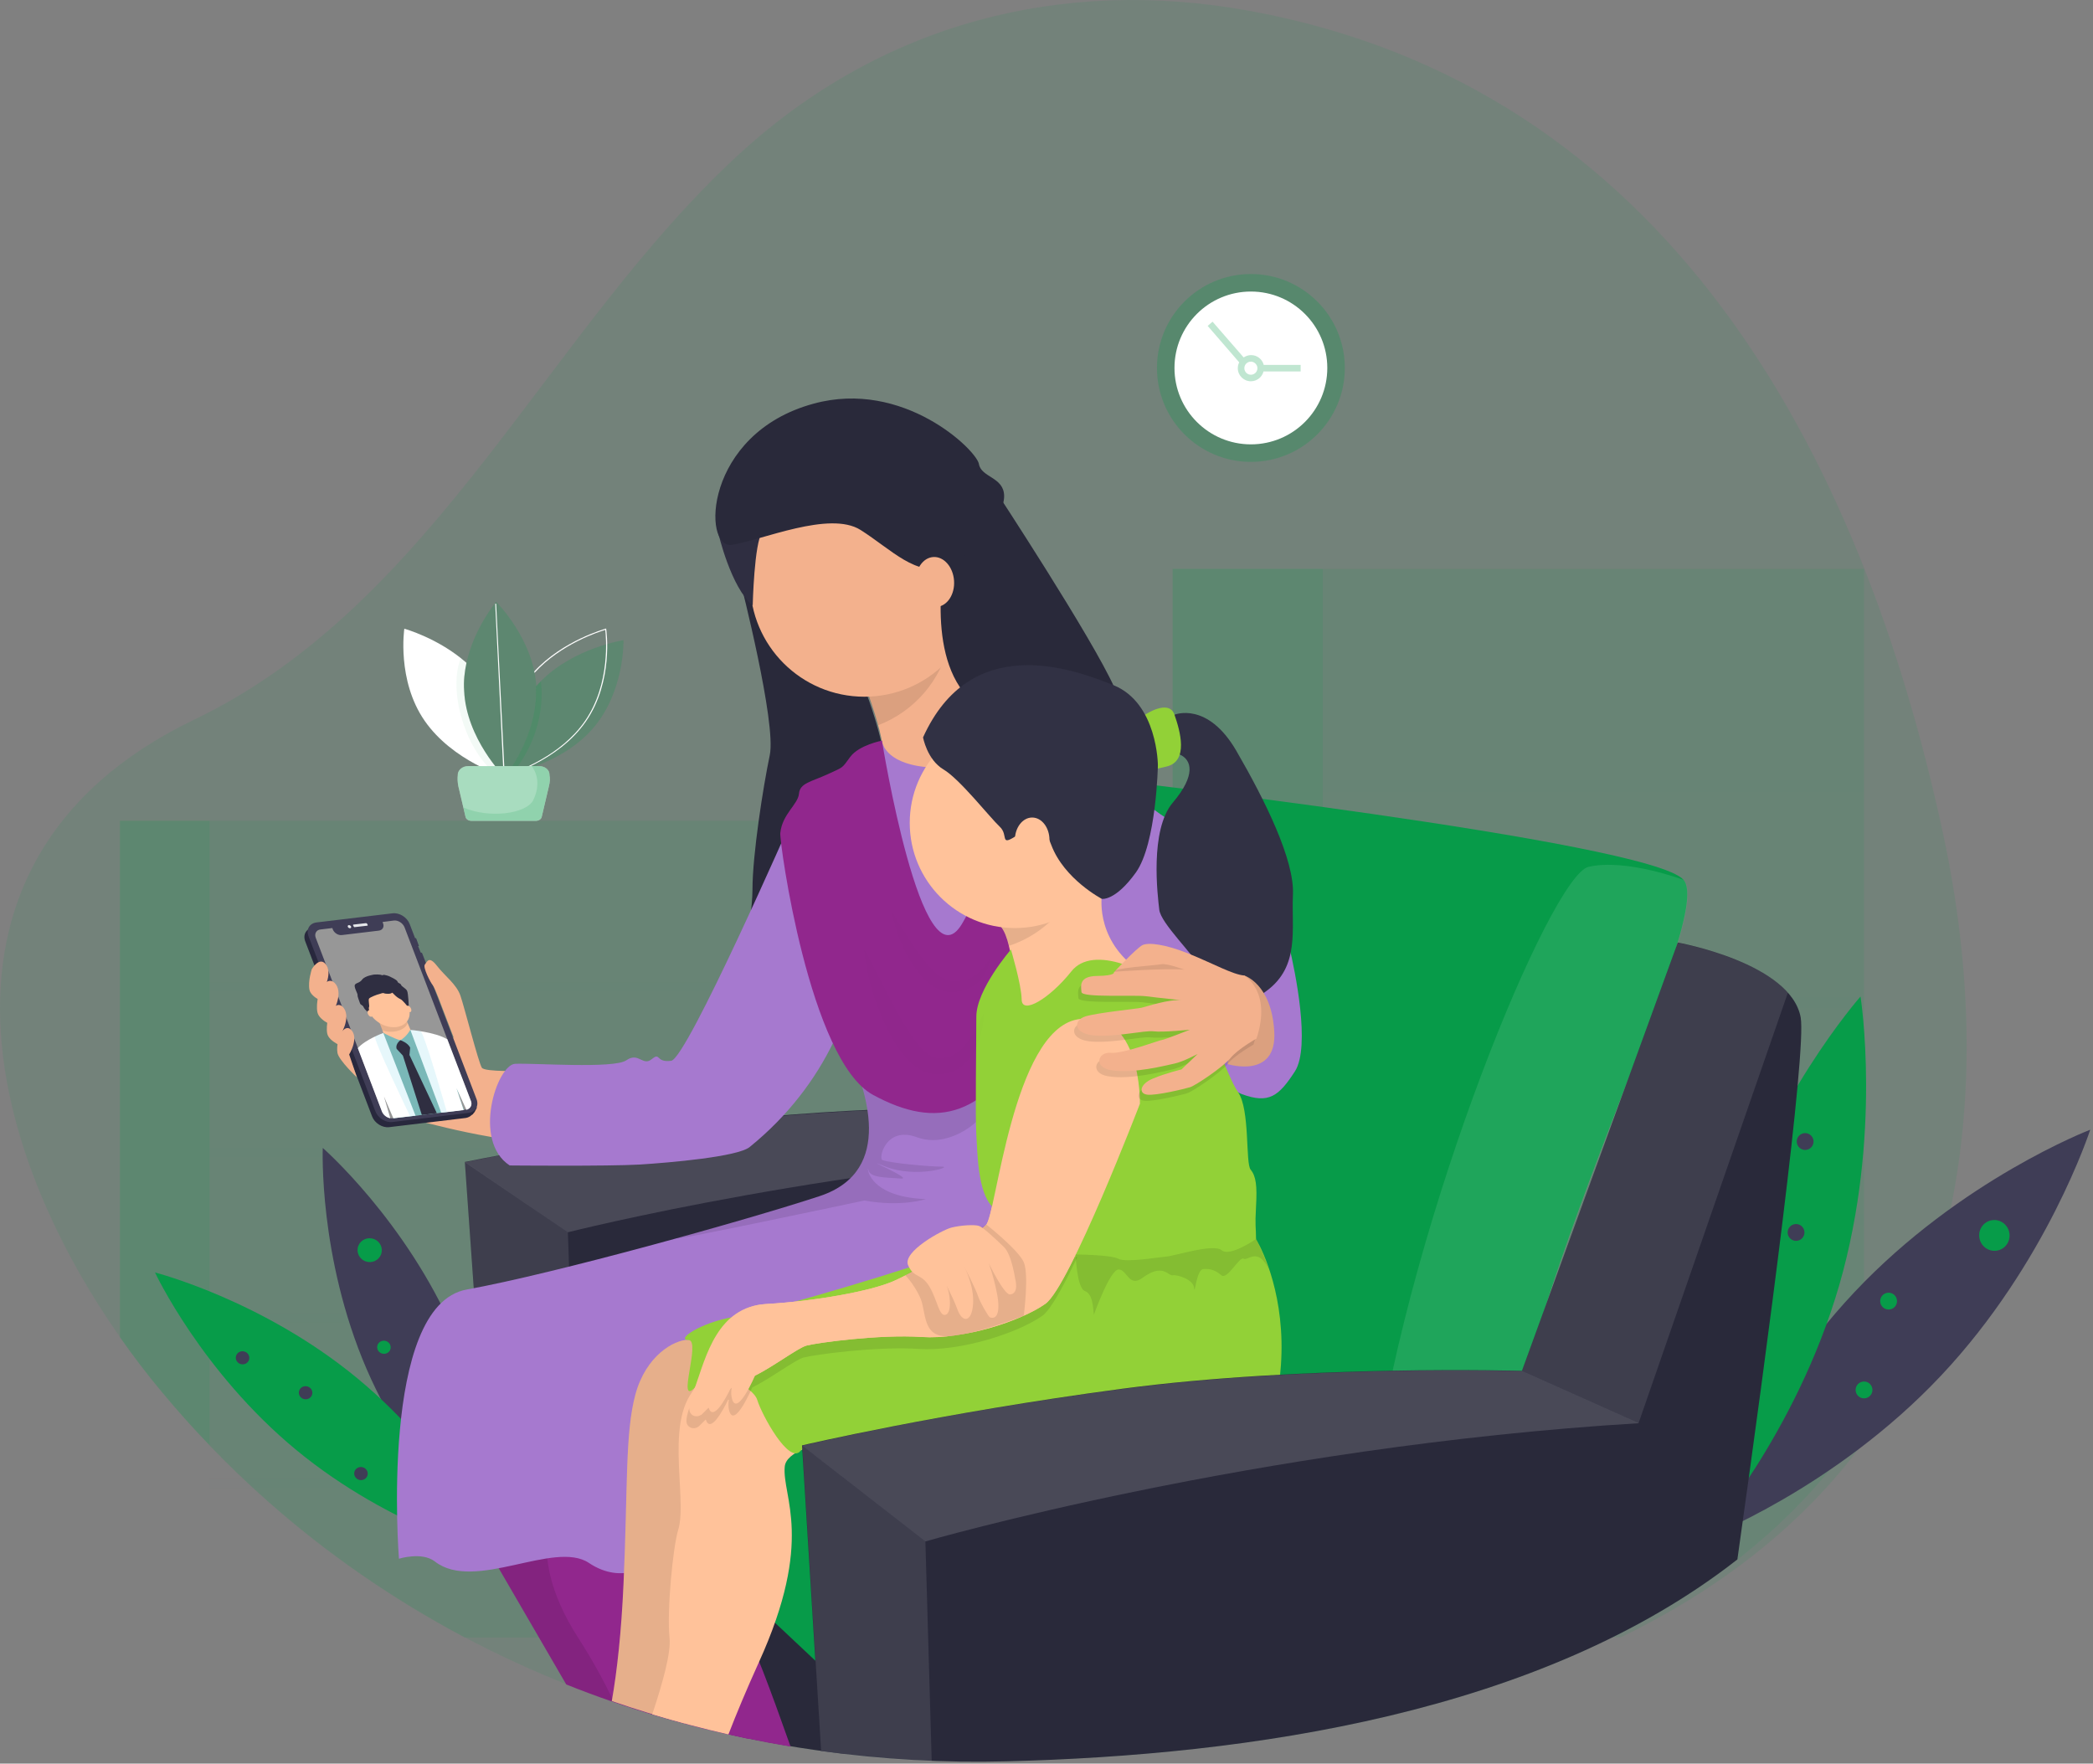 <svg width="305" height="257" viewBox="0 0 305 257" fill="none" xmlns="http://www.w3.org/2000/svg">
<rect x="0" y="0" width="305" height="257" fill="#808080" stroke="none"/>
<path opacity="0.1" d="M107.713 22.462C79.758 48.136 63.584 87.907 28.307 104.865C-15.414 125.874 -1.623 172.66 23.71 202.965C54.118 239.467 99.609 257.855 146.702 256.663C196.143 255.437 259.307 244.064 279.567 192.103C288.25 169.799 288.182 144.84 283.143 121.447C271.123 65.604 242.759 12.655 182.114 1.589C154.601 -3.451 128.348 3.496 107.713 22.462Z" fill="#079B49"/>
<path opacity="0.2" d="M192.772 82.902H170.878V238.582H192.772V82.902Z" fill="#079B49"/>
<g opacity="0.1">
<path opacity="0.1" d="M271.633 113.684H192.772V115.386H271.633V113.684Z" fill="#079B49"/>
</g>
<g opacity="0.1">
<path opacity="0.1" d="M271.633 145.249H192.772V146.951H271.633V145.249Z" fill="#079B49"/>
</g>
<g opacity="0.1">
<path opacity="0.1" d="M271.633 176.848H192.772V178.55H271.633V176.848Z" fill="#079B49"/>
</g>
<g opacity="0.1">
<path opacity="0.1" d="M271.633 208.413H192.772V210.116H271.633V208.413Z" fill="#079B49"/>
</g>
<path opacity="0.1" d="M271.633 82.902H192.772V238.582H236.221C250.215 231.772 262.508 222.51 271.633 210.082V82.902Z" fill="#079B49"/>
<path opacity="0.2" d="M17.479 194.861C19.454 197.687 21.531 200.411 23.71 202.999C25.89 205.621 28.171 208.174 30.52 210.592V119.608H17.479V194.861Z" fill="#079B49"/>
<g opacity="0.1">
<path opacity="0.1" d="M130.017 143.138H30.487V144.466H130.017V143.138Z" fill="#079B49"/>
</g>
<g opacity="0.1">
<path opacity="0.1" d="M130.017 167.28H30.487V168.608H130.017V167.28Z" fill="#079B49"/>
</g>
<g opacity="0.1">
<path opacity="0.1" d="M130.017 191.388H30.487V192.716H130.017V191.388Z" fill="#079B49"/>
</g>
<g opacity="0.1">
<path opacity="0.1" d="M130.017 215.53H30.487V216.857H130.017V215.53Z" fill="#079B49"/>
</g>
<path opacity="0.1" d="M30.487 210.592C41.451 222.033 54.05 231.363 67.704 238.616H130.017V119.608H30.487V210.592Z" fill="#079B49"/>
<path d="M66.205 194.214C73.254 210.558 72.607 226.46 72.607 226.46C72.607 226.46 60.519 215.87 53.436 199.526C46.388 183.182 47.035 167.28 47.035 167.28C47.035 167.28 59.157 177.87 66.205 194.214Z" fill="#3F3D56"/>
<path d="M55.617 182.469C55.776 181.523 55.122 180.625 54.158 180.464C53.194 180.302 52.283 180.938 52.125 181.884C51.966 182.829 52.62 183.727 53.584 183.889C54.548 184.051 55.459 183.415 55.617 182.469Z" fill="#079C49"/>
<path d="M56.921 196.489C57.008 195.97 56.642 195.476 56.104 195.385C55.566 195.295 55.06 195.643 54.973 196.163C54.886 196.682 55.251 197.176 55.789 197.266C56.327 197.356 56.834 197.008 56.921 196.489Z" fill="#079C49"/>
<path d="M52.04 200.82C65.865 212.227 72.641 226.698 72.641 226.698C72.641 226.698 57.012 222.714 43.187 211.307C29.363 199.9 22.587 185.429 22.587 185.429C22.587 185.429 38.216 189.413 52.04 200.82Z" fill="#079C49"/>
<path d="M36.32 198.025C36.407 197.505 36.041 197.011 35.504 196.921C34.966 196.831 34.459 197.179 34.372 197.698C34.285 198.218 34.651 198.712 35.188 198.802C35.726 198.892 36.233 198.544 36.32 198.025Z" fill="#3F3D56"/>
<path d="M45.507 203.116C45.594 202.597 45.229 202.103 44.691 202.013C44.153 201.922 43.646 202.27 43.559 202.79C43.472 203.309 43.838 203.803 44.376 203.893C44.914 203.983 45.42 203.635 45.507 203.116Z" fill="#3F3D56"/>
<path d="M53.576 214.894C53.663 214.374 53.297 213.88 52.759 213.79C52.221 213.7 51.715 214.048 51.628 214.567C51.541 215.087 51.906 215.581 52.444 215.671C52.982 215.761 53.489 215.413 53.576 214.894Z" fill="#3F3D56"/>
<path d="M65.196 203.143C65.283 202.624 64.917 202.13 64.379 202.039C63.841 201.949 63.335 202.297 63.248 202.817C63.161 203.336 63.526 203.83 64.064 203.92C64.602 204.01 65.109 203.662 65.196 203.143Z" fill="#079C49"/>
<path d="M282.836 200.479C267.343 216.926 248.479 224.144 248.479 224.144C248.479 224.144 254.745 204.735 270.238 188.289C285.731 171.842 304.595 164.624 304.595 164.624C304.595 164.624 298.33 184.033 282.836 200.479Z" fill="#3F3D56"/>
<path d="M291.166 182.21C292.353 181.918 293.075 180.704 292.778 179.499C292.481 178.293 291.279 177.553 290.092 177.846C288.905 178.138 288.183 179.352 288.48 180.557C288.777 181.762 289.979 182.502 291.166 182.21Z" fill="#079C49"/>
<path d="M275.508 190.791C276.165 190.629 276.567 189.965 276.405 189.307C276.243 188.65 275.579 188.248 274.922 188.41C274.264 188.572 273.863 189.236 274.024 189.894C274.186 190.551 274.851 190.953 275.508 190.791Z" fill="#079C49"/>
<path d="M268.025 187.267C261.691 209.094 248.241 224.281 248.241 224.281C248.241 224.281 245.006 204.054 251.34 182.228C257.673 160.401 271.123 145.215 271.123 145.215C271.123 145.215 274.324 165.441 268.025 187.267Z" fill="#079C49"/>
<path d="M263.346 167.536C264.004 167.374 264.405 166.709 264.243 166.052C264.081 165.395 263.417 164.993 262.76 165.155C262.102 165.317 261.701 165.981 261.863 166.639C262.025 167.296 262.689 167.698 263.346 167.536Z" fill="#3F3D56"/>
<path d="M262.021 180.785C262.678 180.623 263.08 179.958 262.918 179.301C262.756 178.644 262.092 178.242 261.434 178.404C260.777 178.566 260.375 179.23 260.537 179.888C260.699 180.545 261.363 180.947 262.021 180.785Z" fill="#3F3D56"/>
<path d="M252.387 196.141C253.045 195.979 253.446 195.314 253.285 194.657C253.123 194 252.458 193.598 251.801 193.76C251.144 193.922 250.742 194.586 250.904 195.243C251.066 195.901 251.73 196.302 252.387 196.141Z" fill="#3F3D56"/>
<path d="M271.927 203.734C272.584 203.572 272.985 202.908 272.824 202.251C272.662 201.593 271.997 201.192 271.34 201.353C270.683 201.515 270.281 202.18 270.443 202.837C270.605 203.494 271.269 203.896 271.927 203.734Z" fill="#079C49"/>
<path opacity="0.25" d="M182.284 67.307C189.844 67.307 195.973 61.178 195.973 53.618C195.973 46.059 189.844 39.93 182.284 39.93C174.725 39.93 168.596 46.059 168.596 53.618C168.596 61.178 174.725 67.307 182.284 67.307Z" fill="#079C49"/>
<path d="M182.285 64.753C188.434 64.753 193.419 59.768 193.419 53.618C193.419 47.469 188.434 42.484 182.285 42.484C176.135 42.484 171.15 47.469 171.15 53.618C171.15 59.768 176.135 64.753 182.285 64.753Z" fill="white"/>
<path opacity="0.25" d="M189.571 53.176H184.157C183.953 52.358 183.204 51.746 182.319 51.746C181.91 51.746 181.535 51.882 181.229 52.086L176.7 46.876L175.985 47.489L180.582 52.801C180.446 53.074 180.378 53.346 180.378 53.652C180.378 54.708 181.229 55.559 182.285 55.559C183.17 55.559 183.919 54.946 184.123 54.129H189.537V53.176H189.571ZM182.285 54.606C181.74 54.606 181.331 54.163 181.331 53.652C181.331 53.108 181.774 52.699 182.285 52.699C182.795 52.699 183.238 53.142 183.238 53.652C183.238 54.163 182.829 54.606 182.285 54.606Z" fill="#079C49"/>
<path opacity="0.2" d="M90.858 93.287C90.858 93.287 83.571 94.411 78.804 99.28C78.566 99.485 78.396 99.689 78.191 99.927C78.157 99.962 78.157 99.996 78.123 100.03C78.123 100.098 78.123 100.166 78.123 100.234C78.43 107.282 73.458 113.207 73.458 113.207C73.458 113.207 74.344 112.935 74.582 112.833C76.693 112.118 82.482 110.619 86.296 106.261C91.063 100.881 90.858 93.287 90.858 93.287Z" fill="#079B49"/>
<path d="M88.339 91.687V91.585L88.237 91.619C88.168 91.653 82.039 93.321 77.851 97.85L77.885 98.054C81.767 93.798 87.385 92.027 88.202 91.789C88.305 92.674 89.02 99.621 85.24 105.069C81.767 110.108 75.57 112.356 73.935 112.866L73.493 113.173L73.561 113.139C73.629 113.105 81.324 110.994 85.376 105.137C89.428 99.314 88.373 91.789 88.339 91.687Z" fill="white"/>
<path d="M67.976 96.59C63.89 92.981 58.919 91.619 58.919 91.619C58.919 91.619 57.795 99.144 61.881 105.035C65.967 110.926 73.492 113.173 73.492 113.173C73.492 113.173 67.942 107.657 67.636 100.642C67.534 99.246 67.704 97.884 67.976 96.59Z" fill="white"/>
<path opacity="0.2" d="M78.157 100.234C78.157 100.166 78.157 100.098 78.157 100.029C77.749 93.083 72.301 87.703 72.301 87.703C72.301 87.703 69.1 91.483 67.976 96.59C67.704 97.884 67.534 99.246 67.636 100.642C67.942 107.691 73.493 113.173 73.493 113.173C73.458 113.207 78.464 107.282 78.157 100.234Z" fill="#079B49"/>
<path d="M73.39 113.207H73.56L72.3 87.976H72.164L73.39 113.207Z" fill="white"/>
<path opacity="0.15" d="M78.124 100.029L78.805 99.28C78.805 99.28 80.098 106.09 74.582 112.832L73.527 113.207C73.561 113.207 78.532 107.18 78.124 100.029Z" fill="#079C49"/>
<path opacity="0.05" d="M67.976 96.59C67.976 96.59 65.491 104.796 73.561 113.207L72.165 112.73C72.165 112.73 68.862 110.313 67.227 104.49C65.661 98.94 67.159 95.909 67.159 95.909L67.976 96.59Z" fill="#079C49"/>
<path d="M68.691 119.609H78.089C78.498 119.609 78.873 119.37 78.941 119.03L79.996 114.535C80.132 113.99 80.166 113.445 80.064 112.901V112.764C79.996 112.117 79.349 111.641 78.566 111.641H68.215C67.466 111.641 66.819 112.117 66.716 112.764V112.901C66.648 113.445 66.682 113.99 66.784 114.535L67.84 119.03C67.908 119.37 68.283 119.609 68.691 119.609Z" fill="white"/>
<path opacity="0.35" d="M68.691 119.609H78.089C78.498 119.609 78.873 119.37 78.941 119.03L79.996 114.535C80.132 113.99 80.166 113.445 80.064 112.901V112.764C79.996 112.117 79.349 111.641 78.566 111.641H68.215C67.466 111.641 66.819 112.117 66.716 112.764V112.901C66.648 113.445 66.682 113.99 66.784 114.535L67.84 119.03C67.908 119.37 68.283 119.609 68.691 119.609Z" fill="#079C49"/>
<path opacity="0.15" d="M80.064 112.901V112.764C79.996 112.117 79.349 111.641 78.566 111.641H77.476C77.476 111.641 79.179 113.548 77.715 116.578C76.727 118.621 71.211 119.302 67.533 117.668L67.84 118.996C67.908 119.336 68.282 119.575 68.691 119.575H78.089C78.498 119.575 78.872 119.336 78.94 118.996L79.996 114.501C80.098 113.99 80.132 113.445 80.064 112.901Z" fill="#079C49"/>
<path d="M84.593 233.951L105.432 252.543C111.255 253.871 117.146 254.892 123.104 255.573L128.655 235.143L78.396 194.895L84.593 233.951Z" fill="#29293A"/>
<path d="M174.964 115.829L155.521 161.355C155.521 161.355 128.927 160.674 106.692 163.262C84.457 165.849 67.738 169.323 67.738 169.323L70.598 209.775L84.116 219.99L177.654 206.983C177.654 206.983 190.695 129.483 189.503 123.627C188.311 117.804 174.964 115.829 174.964 115.829Z" fill="#29293A"/>
<path opacity="0.15" d="M82.754 179.572L67.738 169.357C67.738 169.357 84.423 165.883 106.692 163.33C128.961 160.742 155.521 161.423 155.521 161.423L169.754 166.973C122.662 169.425 82.754 179.572 82.754 179.572Z" fill="white"/>
<path d="M187.937 121.005L169.754 166.939L155.52 161.389L174.963 115.863C174.963 115.829 184.157 117.191 187.937 121.005Z" fill="#5D4837"/>
<path opacity="0.1" d="M82.754 179.572L84.593 233.951L71.347 219.99L67.738 169.323L82.754 179.572Z" fill="white"/>
<path d="M158.108 113.207C158.108 113.207 240.273 122.571 245.312 128.189C250.352 133.842 220.149 188.357 217.629 224.962L139.755 178.142L158.108 113.207Z" fill="#079B49"/>
<path opacity="0.1" d="M231.488 126.317C236.936 125.057 245.346 128.224 245.346 128.224C250.386 133.876 220.183 188.391 217.663 224.996L200.229 214.508C205.677 176.508 226.04 127.577 231.488 126.317Z" fill="white"/>
<path d="M116.907 210.66L84.593 184.748L82.005 207.391L119.597 242.736L116.907 210.66Z" fill="#079B49"/>
<path d="M107.918 84.877C107.918 84.877 113.162 105.341 112.174 110.04C111.187 114.739 109.654 124.614 109.654 129.62C109.654 134.625 106.964 145.862 108.803 148.518C110.642 151.208 109.314 151.514 110.642 151.208C111.97 150.867 113.332 150.356 113.332 146.032C113.332 141.674 114.83 134.659 115.171 129.79C115.511 124.921 124.364 115.897 126.714 114.569C129.063 113.241 129.063 111.062 129.063 111.062C129.063 111.062 124.194 82.527 107.918 84.877Z" fill="#29293A"/>
<path d="M53.607 154L60.383 163.16C60.383 163.16 74.242 167.041 80.132 166.292C88.645 165.169 77.272 157.031 77.272 157.031L70.155 156.418L68.112 152.944L60.247 146.236L53.607 154Z" fill="#F3B18D"/>
<path d="M46.184 142.116L47.444 145.419C47.478 145.487 47.546 145.521 47.614 145.521H47.682L54.22 162.683C54.594 163.671 55.718 164.386 56.74 164.249L67.806 162.921C68.828 162.785 69.338 161.9 68.964 160.912L62.63 144.33H62.699C62.733 144.33 62.767 144.296 62.767 144.228L62.051 142.355C62.017 142.321 61.983 142.287 61.949 142.287H61.881L61.609 141.572H61.677C61.711 141.572 61.745 141.538 61.745 141.469L61.03 139.631C60.996 139.597 60.962 139.563 60.894 139.563H60.826L60.451 138.609H60.519C60.553 138.609 60.587 138.575 60.553 138.541L60.179 137.52C60.179 137.486 60.111 137.451 60.077 137.451H60.008L59.225 135.408C58.851 134.421 57.727 133.706 56.706 133.842L45.639 135.17C44.617 135.306 44.107 136.192 44.481 137.179L46.32 141.98H46.252C46.218 142.014 46.184 142.048 46.184 142.116Z" fill="#28283D"/>
<path d="M52.858 135.272L51.053 135.477C50.985 135.477 50.951 135.545 50.985 135.613L51.053 135.749C51.087 135.817 51.155 135.885 51.223 135.851L53.028 135.647C53.096 135.647 53.13 135.579 53.096 135.511L53.028 135.374C52.994 135.306 52.926 135.272 52.858 135.272Z" fill="#28283D"/>
<path d="M50.673 135.937C50.737 135.844 50.688 135.699 50.564 135.614C50.44 135.529 50.287 135.536 50.224 135.629C50.16 135.722 50.209 135.866 50.333 135.951C50.457 136.036 50.609 136.03 50.673 135.937Z" fill="#28283D"/>
<path d="M69.509 161.355C69.509 161.355 69.406 161.627 69.168 162.036C69.066 162.172 68.862 162.41 68.862 162.41L66.887 162.921L56.603 163.806C56.603 163.806 57.387 162.104 57.523 161.934C57.625 161.797 69.509 161.355 69.509 161.355Z" fill="#28283D"/>
<path d="M46.661 141.367L47.921 144.67C47.955 144.738 48.023 144.772 48.091 144.772H48.159L54.697 161.934C55.071 162.921 56.195 163.636 57.217 163.5L68.283 162.172C69.305 162.036 69.815 161.151 69.441 160.163L63.107 143.581H63.175C63.209 143.581 63.244 143.546 63.244 143.478L62.529 141.606C62.494 141.572 62.46 141.537 62.426 141.537H62.358L62.086 140.822H62.154C62.188 140.822 62.222 140.788 62.222 140.72L61.507 138.882C61.473 138.847 61.439 138.813 61.371 138.813H61.303L60.928 137.86H60.996C61.03 137.86 61.064 137.826 61.03 137.792L60.656 136.77C60.656 136.736 60.588 136.702 60.553 136.702H60.485L59.702 134.659C59.328 133.672 58.204 132.957 57.182 133.093L46.116 134.421C45.094 134.557 44.584 135.442 44.958 136.43L46.797 141.231H46.729C46.695 141.265 46.661 141.299 46.661 141.367Z" fill="#3F3D56"/>
<path d="M53.334 134.523L51.53 134.727C51.462 134.727 51.428 134.795 51.462 134.863L51.53 134.999C51.564 135.067 51.632 135.136 51.7 135.102L53.505 134.897C53.573 134.897 53.607 134.829 53.573 134.761L53.505 134.625C53.471 134.557 53.403 134.523 53.334 134.523Z" fill="#E5E7EB"/>
<path d="M51.148 135.192C51.212 135.099 51.163 134.955 51.039 134.87C50.915 134.785 50.763 134.791 50.699 134.884C50.635 134.977 50.684 135.122 50.808 135.207C50.932 135.292 51.084 135.285 51.148 135.192Z" fill="#E5E7EB"/>
<path d="M46.014 136.668L55.684 161.968C55.922 162.581 56.638 163.057 57.285 162.955L67.874 161.695C68.521 161.627 68.862 161.048 68.623 160.436L58.953 135.136C58.715 134.523 58 134.046 57.353 134.148L55.752 134.353L55.82 134.557C56.025 135.068 55.752 135.544 55.207 135.613L49.827 136.259C49.283 136.328 48.704 135.953 48.499 135.442L48.431 135.238L46.729 135.442C46.116 135.476 45.775 136.055 46.014 136.668Z" fill="#979797"/>
<path d="M59.089 148.279C59.089 148.279 59.668 149.777 59.906 150.254C59.974 150.424 60.076 150.629 60.178 150.969C60.587 152.433 56.91 153.557 55.956 150.731C55.752 150.152 55.105 148.552 55.105 148.552L59.089 148.279Z" fill="#FFC29A"/>
<path opacity="0.1" d="M59.089 148.279C59.089 148.279 59.225 148.586 59.395 149.062C59.157 149.982 57.659 150.561 56.229 150.288C56.058 150.254 55.888 150.22 55.718 150.152C55.445 149.437 55.105 148.552 55.105 148.552L59.089 148.279Z" fill="black"/>
<path d="M64.299 162.138L60.587 162.58L57.352 162.955C57.25 162.717 55.446 158.256 55.309 158.018C54.56 156.792 52.483 153.591 53.13 152.57C53.709 151.65 55.378 150.935 55.99 150.731L56.025 150.833C57.455 152.399 60.451 151.276 59.94 150.22C59.94 150.22 60.111 150.254 60.179 150.254C60.86 150.356 63.414 150.629 64.333 151.139C65.218 151.65 66.58 159.516 67.636 161.729L64.299 162.138Z" fill="#7BB9B9"/>
<g opacity="0.1">
<path opacity="0.1" d="M64.299 162.138L60.587 162.58L57.352 162.955C57.25 162.717 55.446 158.256 55.309 158.018C54.56 156.792 52.483 153.591 53.13 152.57C53.709 151.65 55.378 150.935 55.99 150.731L56.025 150.833C57.455 152.399 60.451 151.276 59.94 150.22C59.94 150.22 60.111 150.254 60.179 150.254C60.86 150.356 63.414 150.629 64.333 151.139C65.218 151.65 66.58 159.516 67.636 161.729L64.299 162.138Z" fill="black"/>
</g>
<path d="M59.434 148.657C60.119 147.489 59.411 145.801 57.854 144.888C56.297 143.975 54.479 144.182 53.794 145.35C53.109 146.518 53.816 148.205 55.374 149.118C56.931 150.032 58.749 149.825 59.434 148.657Z" fill="#FFC29A"/>
<path d="M57.114 144.67C56.978 144.874 56.161 144.84 55.956 144.738C55.752 144.636 55.412 144.84 55.207 144.874C55.003 144.908 53.913 145.317 53.777 145.521C53.641 145.726 53.879 146.645 53.777 146.747C53.675 146.883 53.879 147.7 53.879 147.7C53.879 147.7 53.164 147.19 52.994 146.781C52.824 146.372 52.585 146.543 52.449 146.168C52.313 145.76 52.075 145.215 52.109 145.01C52.143 144.772 51.496 143.785 51.734 143.478C51.972 143.172 52.381 143.274 52.79 142.729C53.198 142.184 54.526 142.014 54.526 142.014C54.526 142.014 55.377 141.946 55.684 142.116C55.684 142.116 55.854 142.082 55.956 142.048C56.059 142.048 56.671 142.218 56.842 142.32C57.012 142.423 57.795 142.729 57.931 143.036C58.033 143.342 58.34 143.24 58.442 143.512C58.544 143.785 59.157 144.023 59.327 144.398C59.498 144.772 59.566 146.577 59.566 146.577L59.498 146.781C59.498 146.781 58.612 145.657 58.34 145.589C57.591 145.249 57.216 144.568 57.114 144.67Z" fill="#2F2E41"/>
<path d="M59.83 147.465C59.977 147.381 59.983 147.114 59.844 146.869C59.705 146.624 59.473 146.493 59.325 146.576C59.178 146.66 59.172 146.926 59.311 147.172C59.45 147.417 59.683 147.548 59.83 147.465Z" fill="#FFC29A"/>
<path d="M54.177 148.142C54.324 148.058 54.33 147.791 54.191 147.546C54.052 147.301 53.819 147.17 53.672 147.253C53.525 147.337 53.519 147.603 53.658 147.849C53.797 148.094 54.029 148.225 54.177 148.142Z" fill="#FFC29A"/>
<path d="M59.804 150.05C59.804 150.05 59.259 151.071 58.34 151.582C58.34 151.582 59.498 152.161 59.77 152.672C59.77 152.672 61.847 151.48 59.804 150.05Z" fill="#7BB9B9"/>
<path d="M55.888 150.527C55.888 150.527 57.557 151.412 58.34 151.582C58.34 151.582 57.693 152.365 57.795 152.876C57.795 152.876 54.867 151.82 55.888 150.527Z" fill="#7BB9B9"/>
<path d="M58.34 151.582C58.34 151.582 59.43 151.923 59.77 152.672L59.668 153.727C59.668 153.727 59.259 154.17 58.715 153.829L57.829 152.876C57.795 152.876 57.523 152.229 58.34 151.582Z" fill="#2F2E41"/>
<path d="M59.668 153.727L63.652 162.206L61.472 162.478L58.714 153.829L59.668 153.727Z" fill="#2F2E41"/>
<path d="M68.623 160.435L65.184 151.446C63.311 150.356 59.804 150.084 59.804 150.084L64.299 162.138L65.014 162.07L67.568 161.763L66.512 158.563L67.976 161.729C68.555 161.559 68.862 161.014 68.623 160.435Z" fill="white"/>
<path opacity="0.1" d="M61.268 150.254C60.485 150.118 59.804 150.084 59.804 150.084L64.299 162.138L65.116 162.036C65.116 162.036 61.779 150.322 61.268 150.254Z" fill="#00B0D9"/>
<path d="M55.956 159.788L57.318 162.955L60.553 162.581L55.854 150.527C55.854 150.527 53.232 151.48 52.142 152.74L55.65 161.968C55.854 162.478 56.331 162.853 56.876 162.955L55.956 159.788Z" fill="white"/>
<path opacity="0.1" d="M55.854 150.527C55.854 150.527 55.275 150.731 54.663 151.037C54.254 151.242 59.77 162.683 59.77 162.683L60.179 162.649L60.587 162.615L55.854 150.527Z" fill="#00B0D9"/>
<path d="M76.319 156.043C76.319 156.043 70.7 156.247 70.224 155.6C69.747 154.919 67.67 146.747 67.091 145.079C66.512 143.41 64.878 142.287 63.686 140.754C62.494 139.222 62.256 140.141 61.915 140.55C61.575 140.959 62.767 143.24 63.073 143.581C63.38 143.921 64.537 147.088 64.537 147.088L68.283 156.86L70.666 158.29L72.505 159.516L76.319 156.043Z" fill="#F3B18D"/>
<path d="M45.435 141.231C45.435 141.231 44.856 142.968 45.094 144.228C45.333 145.453 47.682 146.237 47.682 146.237L47.035 144.432C47.035 144.432 48.499 142.014 47.546 140.618C46.593 139.222 45.435 141.231 45.435 141.231Z" fill="#F3B18D"/>
<path d="M46.627 144.194C46.627 144.194 45.98 146.135 46.252 147.497C46.524 148.859 49.112 149.71 49.112 149.71L48.397 147.735C48.397 147.735 50.032 145.045 48.976 143.479C47.852 141.912 46.627 144.194 46.627 144.194Z" fill="#F3B18D"/>
<path d="M48.023 147.565C48.023 147.565 47.444 149.335 47.682 150.595C47.92 151.855 50.27 152.638 50.27 152.638L49.623 150.834C49.623 150.834 51.121 148.382 50.134 146.952C49.146 145.522 48.023 147.565 48.023 147.565Z" fill="#F3B18D"/>
<path d="M49.487 150.8C49.487 150.8 48.976 152.366 49.18 153.456C49.419 154.545 52.007 156.997 52.007 156.997L50.883 153.66C50.883 153.66 52.211 151.515 51.326 150.255C50.44 148.995 49.487 150.8 49.487 150.8Z" fill="#F3B18D"/>
<path d="M115.477 119.2C115.477 119.2 100.12 154.273 97.805 154.579C95.489 154.885 96.306 153.251 94.978 154.341C93.65 155.43 93.072 153.251 91.267 154.511C89.462 155.771 77.681 154.885 75.059 155.022C72.437 155.158 68.759 166.224 74.275 169.834C74.275 169.834 88.543 169.97 93.276 169.697C97.566 169.425 107.509 168.574 109.246 167.144C120.687 157.882 124.909 145.624 125.249 137.928C125.556 131.969 115.477 119.2 115.477 119.2Z" fill="#A679CF"/>
<path d="M128.587 109.768C127.974 112.288 127.157 118.893 133.32 119.2C139.449 119.506 141.798 113.513 142.445 108.168C143.092 102.822 136.01 88.18 136.01 88.18L124.194 94.888C124.194 94.922 129.2 107.248 128.587 109.768Z" fill="#F3B18D"/>
<path d="M88.1 199.696L67.738 220.024L82.516 245.46C91.097 248.899 100.018 251.521 109.143 253.394C101.039 235.722 88.1 199.696 88.1 199.696Z" fill="#91278D"/>
<path opacity="0.1" d="M88.1 199.696L67.738 220.024L82.516 245.46C91.097 248.899 100.018 251.521 109.143 253.394C101.039 235.722 88.1 199.696 88.1 199.696Z" fill="black"/>
<path d="M109.007 238.82C107.475 238.037 95.149 207.153 82.005 217.709C82.005 217.709 75.399 224.996 84.355 238.82C86.125 241.578 87.896 244.711 89.462 248.014C97.805 250.874 106.42 253.053 115.205 254.518C112.242 246.141 109.62 239.127 109.007 238.82Z" fill="#91278D"/>
<path opacity="0.1" d="M138.359 93.492C137.202 99.11 133.218 103.673 127.974 105.682C126.748 101.187 124.194 94.922 124.194 94.922L136.01 88.214C135.976 88.214 137.065 90.427 138.359 93.492Z" fill="black"/>
<path d="M125.964 101.528C135.16 101.528 142.615 94.073 142.615 84.877C142.615 75.681 135.16 68.226 125.964 68.226C116.768 68.226 109.314 75.681 109.314 84.877C109.314 94.073 116.768 101.528 125.964 101.528Z" fill="#F3B18D"/>
<path d="M146.77 104.592C146.77 104.592 159.028 109.598 160.628 111.47C162.229 113.343 168.222 118.246 169.958 119.2C171.695 120.119 187.12 134.761 187.903 138.064C188.686 141.367 191.036 152.535 188.686 156.145C186.337 159.754 184.906 160.878 180.991 159.448C177.041 158.018 166.076 142.933 166.076 142.933L151.401 139.324C151.401 139.324 147.553 176.575 145.952 181.376C144.352 186.212 132.196 189.14 125.488 191.66C118.78 194.18 101.993 194.18 99.882 199.628C97.771 205.076 94.842 227.754 94.842 227.754C94.842 227.754 90.858 231.125 85.819 227.754C80.779 224.383 69.168 232.044 63.379 227.549C61.507 226.085 58.136 227.141 58.136 227.141C58.136 227.141 55.207 190.23 68.01 187.914C80.813 185.599 108.701 177.835 119.461 174.294C130.63 170.582 125.965 158.426 123.785 153.251C116.022 134.829 118.371 132.956 122.151 124.682C127.769 112.322 126.305 108.985 126.305 108.985L128.518 107.963C128.518 107.963 128.757 111.164 134.92 111.777C142.99 112.56 146.77 104.592 146.77 104.592Z" fill="#A679CF"/>
<path opacity="0.1" d="M98.997 180.321C107.271 178.04 114.898 175.758 119.461 174.26C130.63 170.549 125.965 158.392 123.786 153.217C122.526 150.186 121.538 147.632 120.755 145.385L125.114 148.518C125.114 148.518 146.361 155.702 142.207 163.534C142.207 163.534 138.155 167.382 133.592 165.713C129.063 164.045 127.974 168.846 128.587 169.05C129.983 169.527 135.499 170.004 137.236 170.004C138.972 170.004 133.49 171.74 129.063 170.004C124.637 168.267 133.32 171.876 131.277 171.74C129.234 171.57 126.748 171.672 126.544 170.48C126.373 169.289 125.829 174.396 134.92 174.737C134.92 174.737 131.345 175.929 125.965 174.941C125.965 174.941 95.047 181.513 98.997 180.321Z" fill="black"/>
<path d="M128.518 107.929C128.518 107.929 125.147 108.576 123.887 110.313C122.627 112.049 122.934 111.743 120.584 112.833C118.235 113.922 116.566 114.092 116.43 115.659C116.294 117.225 113.979 118.621 113.706 121.413C113.57 122.707 117.962 154.511 127.224 159.55C136.52 164.59 143.841 163.057 150.924 149.539C158.006 136.021 168.698 114.603 166.961 110.824C165.225 107.044 163.625 110.415 161.616 109.768C159.607 109.155 157.053 107.861 155.793 109.257C154.533 110.619 150.753 107.282 149.493 108.44C148.234 109.598 144.999 106.737 144.522 107.997C144.045 109.257 145.986 125.125 140.164 134.659C134.375 144.227 128.518 107.929 128.518 107.929Z" fill="#91278D"/>
<path d="M100.324 195.235C98.213 195.235 94.127 197.551 92.595 203.203C91.063 208.856 91.505 216.823 90.858 230.886C90.552 237.697 89.939 243.451 89.156 247.878C92.663 249.104 96.204 250.159 99.78 251.147C100.393 246.856 100.733 241.476 101.278 235.517C102.606 221.25 113.945 203.407 115.205 202.386C116.464 201.33 112.787 191.898 112.787 191.898C112.787 191.898 102.47 195.235 100.324 195.235Z" fill="#FFC29A"/>
<path opacity="0.1" d="M100.324 195.235C98.213 195.235 94.127 197.551 92.595 203.203C91.063 208.856 91.505 216.823 90.858 230.886C90.552 237.697 89.939 243.451 89.156 247.878C92.663 249.104 96.204 250.159 99.78 251.147C100.393 246.856 100.733 241.476 101.278 235.517C102.606 221.25 113.945 203.407 115.205 202.386C116.464 201.33 112.787 191.898 112.787 191.898C112.787 191.898 102.47 195.235 100.324 195.235Z" fill="black"/>
<path d="M102.402 201.364C96.307 205.587 100.325 218.117 98.826 222.953C98.077 225.37 97.158 234.7 97.567 238.684C97.805 240.829 96.545 245.324 95.047 249.819C98.69 250.908 102.402 251.896 106.147 252.747C107.305 249.751 108.769 246.243 110.574 242.259C118.746 224.315 113.945 218.117 114.354 213.725C114.762 209.332 131.992 208.481 131.992 208.481C135.567 203.646 128.417 190.673 128.417 190.673C128.417 190.673 108.497 197.142 102.402 201.364Z" fill="#FFC29A"/>
<path d="M160.594 130.232C160.594 130.232 159.437 136.498 165.498 141.061C168.528 143.342 151.298 150.016 149.358 147.428C147.417 144.874 147.859 136.294 145.408 134.625C142.99 132.957 161.582 125.738 160.594 130.232Z" fill="#FFC29A"/>
<path d="M183.034 180.56C183.034 180.56 186.541 186.212 186.745 195.44C186.95 204.667 183.613 214.746 181.297 215.155C178.982 215.564 166.349 214.542 162.399 212.635C158.449 210.728 151.707 212.84 148.574 210.967C145.442 209.094 135.295 208.447 133.217 209.298C131.14 210.15 118.337 209.298 116.669 211.409C115 213.521 111.016 206.166 110.369 204.055C109.756 201.943 104.07 199.253 101.278 202.182C98.486 205.076 102.231 195.269 100.324 195.269C98.418 195.269 102.061 192.716 106.964 191.898C111.868 191.081 134.477 184.373 138.802 182.466C143.126 180.559 145.203 178.482 147.314 177.291C152.66 174.226 181.467 177.223 183.034 180.56Z" fill="#92D137"/>
<path opacity="0.1" d="M100.869 203.918C102.47 199.423 104.104 192.171 111.221 191.762C118.337 191.353 126.544 189.889 129.881 188.391C133.252 186.927 141.832 181.683 143.297 180.219C144.761 178.755 147.178 152.025 156.576 150.288C165.974 148.552 165.668 162.581 165.668 162.581C165.668 162.581 155.453 189.208 151.911 191.728C148.336 194.248 139.96 196.972 133.865 196.563C127.769 196.155 118.542 197.415 117.078 197.823C115.818 198.198 112.208 200.922 109.62 202.182C109.62 202.182 107.067 208.175 106.283 205.655C106.113 205.11 106.113 204.565 106.215 203.986C106.147 203.952 106.181 203.986 106.113 203.952C105.296 205.655 103.491 208.924 102.844 206.847C102.538 207.153 102.197 207.494 101.925 207.766C101.516 208.175 100.869 208.243 100.427 207.902C99.78 207.391 99.916 206.608 100.869 203.918Z" fill="black"/>
<path d="M101.278 202.182C102.878 197.687 104.513 190.434 111.629 190.025C118.746 189.617 126.952 188.153 130.289 186.654C133.66 185.19 142.241 179.946 143.705 178.482C145.169 177.018 147.587 150.288 156.985 148.552C166.383 146.815 166.077 160.844 166.077 160.844C166.077 160.844 155.861 187.472 152.32 189.991C148.745 192.511 140.368 195.235 134.273 194.827C128.178 194.418 118.95 195.678 117.486 196.086C116.226 196.461 112.617 199.185 110.029 200.445C110.029 200.445 107.475 206.438 106.692 203.918C106.522 203.373 106.522 202.829 106.624 202.25C106.556 202.216 106.59 202.25 106.522 202.216C105.705 203.918 103.9 207.187 103.253 205.11C102.946 205.416 102.606 205.757 102.334 206.029C101.925 206.438 101.278 206.506 100.835 206.165C100.222 205.621 100.325 204.872 101.278 202.182Z" fill="#FFC29A"/>
<path d="M147.314 138.371C147.314 138.371 142.275 144.193 142.275 148.143C142.275 152.093 142.105 162.581 142.275 165.339C142.445 168.097 142.479 173.681 144.59 175.826C146.667 178.006 148.983 182.432 157.019 183.215C165.089 183.999 183.034 182.262 183.034 180.525C183.034 178.789 182.863 178.789 183.034 175.792C183.204 172.796 183.034 171.4 182.251 170.446C181.467 169.493 182.182 161.695 180.412 159.142C178.641 156.588 177.211 150.084 172.342 145.658C167.472 141.265 159.266 137.587 156.134 141.537C153.001 145.487 148.915 147.939 148.881 145.658C148.847 143.444 147.314 138.371 147.314 138.371Z" fill="#92D137"/>
<path d="M104.683 77.726C104.683 77.726 106.487 85.558 109.688 88.248C109.688 88.248 109.893 79.122 111.084 77.488C112.242 75.853 104.683 77.726 104.683 77.726Z" fill="#2F2E41"/>
<path d="M166.111 160.844C166.111 160.844 155.895 187.472 152.354 189.991C148.813 192.511 140.402 195.235 134.307 194.827C128.212 194.418 118.984 195.678 117.52 196.086C116.056 196.495 111.493 200.07 108.939 200.922C106.386 201.773 102.197 206.165 102.197 206.165C102.197 206.165 98.69 206.165 101.278 202.182C103.866 198.198 104.513 190.434 111.629 190.025C118.746 189.617 126.952 188.153 130.289 186.654C133.66 185.19 142.241 179.946 143.705 178.482C145.169 177.018 147.587 150.288 156.985 148.552C166.417 146.815 166.111 160.844 166.111 160.844Z" fill="#FFC29A"/>
<path opacity="0.1" d="M183.034 180.559C183.034 180.559 179.186 183.215 178.028 182.194C176.87 181.172 171.218 183.011 169.958 183.113C168.698 183.215 164.033 184.032 162.944 183.42C161.854 182.841 156.746 182.807 156.746 182.807C156.746 182.807 156.917 187.676 158.074 188.119C159.232 188.561 159.266 190.332 159.402 191.592C159.402 191.592 161.752 184.986 163.012 184.986C164.272 185.02 164.51 187.676 166.485 186.212C169.481 183.998 170.264 185.973 170.877 185.837C171.49 185.701 173.908 186.416 174.01 187.676C174.112 188.936 174.317 184.986 175.372 184.918C176.428 184.85 177.143 185.122 177.994 185.837C178.845 186.552 180.616 183.045 181.229 183.42C181.842 183.794 183.272 181.649 184.872 184.918C184.94 184.952 183.817 182.023 183.034 180.559Z" fill="black"/>
<path d="M145.067 71.495C145.067 71.495 159.198 93.015 162.399 100.2C165.6 107.384 167.541 117.872 161.854 119.881C156.168 121.89 148.302 119.881 148.302 119.881C148.302 119.881 144.829 105.716 140.947 101.494C134.613 94.615 137.95 80.212 137.95 80.212L145.067 71.495Z" fill="#29293A"/>
<path opacity="0.1" d="M143.739 178.448C143.739 178.448 148.404 182.126 149.187 183.931C149.971 185.735 149.187 191.728 149.187 191.728C149.187 191.728 141.866 194.622 138.087 194.725C134.307 194.827 135.022 191.081 134.069 189.038C133.115 186.995 131.924 185.837 131.924 185.837L143.739 178.448Z" fill="black"/>
<path d="M147.927 186.314C147.927 186.314 147.417 182.773 146.293 181.717C145.203 180.661 143.33 178.891 142.683 178.652C142.036 178.414 139.959 178.55 138.631 178.891C137.303 179.231 131.481 182.398 132.332 184.373C133.183 186.314 134.239 185.497 135.431 187.472C136.622 189.447 136.827 191.898 137.814 191.592C138.734 191.285 138.529 188.391 137.814 187.063C137.099 185.735 138.87 188.97 139.517 190.809C140.232 192.783 141.594 192.749 141.798 190.059C142.002 187.369 140.504 184.543 140.504 184.543C140.504 184.543 142.241 187.948 142.513 188.834C142.786 189.719 144.045 191.898 144.25 191.966C145.305 192.341 145.816 191.149 145.271 188.425C144.761 185.837 144.08 184.067 144.08 184.067C144.08 184.067 146.293 188.663 147.178 188.629C148.574 188.527 147.927 186.314 147.927 186.314Z" fill="#FFC29A"/>
<path opacity="0.1" d="M156.781 128.972C154.976 133.161 151.401 136.396 147.042 137.826C146.668 136.361 146.191 135.136 145.442 134.625C143.773 133.467 151.741 129.824 156.781 128.972Z" fill="black"/>
<path d="M147.893 135.238C156.356 135.238 163.216 128.377 163.216 119.915C163.216 111.452 156.356 104.592 147.893 104.592C139.431 104.592 132.57 111.452 132.57 119.915C132.57 128.377 139.431 135.238 147.893 135.238Z" fill="#FFC29A"/>
<path d="M171.15 104.15C171.15 104.15 175.951 102.141 180.173 109.427C184.396 116.714 188.652 125.363 188.413 130.369C188.175 135.374 189.469 140.788 184.566 144.397C175.474 151.105 177.211 145.113 175.134 141.333C173.908 139.052 169.175 134.557 168.936 132.582C168.698 130.573 167.506 120.937 170.911 116.953C174.317 112.935 173.67 110.721 171.899 109.938C170.162 109.121 171.15 104.15 171.15 104.15Z" fill="#313144"/>
<path d="M166.859 104.15C166.859 104.15 170.333 101.8 171.15 104.15C171.967 106.499 173.261 110.96 169.958 111.709C166.689 112.458 166.689 112.458 166.689 112.458C166.689 112.458 164.714 105.103 166.859 104.15Z" fill="#92D137"/>
<path d="M134.511 107.452C134.511 107.452 135.09 110.687 137.474 112.117C139.857 113.514 144.284 119.166 145.68 120.46C147.076 121.754 145.476 123.558 148.472 121.549C151.468 119.54 152.081 120.153 153.205 123.15C155.078 128.121 160.56 130.982 160.56 130.982C160.56 130.982 162.501 131.356 165.531 127.134C168.528 122.912 168.732 111.505 168.732 111.505C168.732 111.505 168.698 102.481 162.297 99.859C155.929 97.271 141.423 92.198 134.511 107.452Z" fill="#313144"/>
<path d="M150.413 125.67C151.805 125.67 152.933 124.206 152.933 122.401C152.933 120.596 151.805 119.132 150.413 119.132C149.021 119.132 147.893 120.596 147.893 122.401C147.893 124.206 149.021 125.67 150.413 125.67Z" fill="#FFC29A"/>
<path d="M181.297 142.15C181.297 142.15 185.281 143.308 185.69 150.322C186.098 157.337 178.88 155.055 178.88 155.055L181.297 142.15Z" fill="#F3B18D"/>
<path opacity="0.1" d="M181.297 142.15C181.297 142.15 185.281 143.308 185.69 150.322C186.098 157.337 178.88 155.055 178.88 155.055L181.297 142.15Z" fill="black"/>
<path opacity="0.1" d="M180.855 143.035C180.855 143.035 184.941 145.317 182.66 152.229C182.66 152.229 179.97 153.727 178.88 155.055C177.79 156.383 173.772 159.073 172.989 159.312C172.206 159.55 168.018 160.571 166.724 160.401C165.43 160.231 165.668 158.835 167.575 158.052C169.448 157.269 171.729 156.724 171.729 156.724L174.079 154.476C174.079 154.476 171.9 155.634 170.708 155.872C169.516 156.111 164.715 157.405 161.412 156.826C158.824 156.349 159.607 154.136 161.412 154.306C163.217 154.476 168.563 152.433 168.869 152.433C169.175 152.433 172.955 150.935 172.955 150.935C172.955 150.935 169.005 151.344 167.677 151.173C166.349 151.003 162.399 151.991 159.165 151.786C155.93 151.582 155.93 149.539 157.734 148.994C159.539 148.449 165.123 147.905 165.907 147.734C166.69 147.564 169.925 146.44 171.797 146.645C171.797 146.645 168.46 146.304 166.622 146.066C164.783 145.827 157.224 146.304 157.156 145.453C157.087 144.602 156.713 143.137 159.437 143.103C162.161 143.069 161.889 142.559 161.889 142.559C161.889 142.559 165.192 139.017 166.043 138.609C166.894 138.2 169.278 138.438 172.819 139.869C176.462 141.231 179.22 142.899 180.855 143.035Z" fill="black"/>
<path d="M181.298 142.15C181.298 142.15 185.384 144.432 183.102 151.344C183.102 151.344 180.412 152.842 179.323 154.17C178.233 155.498 174.215 158.188 173.432 158.427C172.649 158.665 168.46 159.686 167.166 159.516C165.873 159.346 166.111 157.95 168.018 157.167C169.891 156.383 172.172 155.839 172.172 155.839L174.521 153.591C174.521 153.591 172.342 154.749 171.15 154.987C169.959 155.226 165.157 156.52 161.855 155.941C159.267 155.464 160.05 153.251 161.855 153.421C163.659 153.591 169.005 151.548 169.312 151.548C169.618 151.548 173.398 150.05 173.398 150.05C173.398 150.05 169.448 150.459 168.12 150.288C166.792 150.118 162.842 151.106 159.607 150.901C156.372 150.697 156.372 148.654 158.177 148.109C159.982 147.564 165.566 147.02 166.349 146.849C167.132 146.679 170.367 145.555 172.24 145.76C172.24 145.76 168.903 145.419 167.064 145.181C165.226 144.942 157.666 145.419 157.598 144.568C157.53 143.717 157.156 142.252 159.88 142.218C162.604 142.184 162.331 141.674 162.331 141.674C162.331 141.674 165.634 138.132 166.485 137.724C167.337 137.315 169.72 137.553 173.262 138.984C176.803 140.414 179.629 142.014 181.298 142.15Z" fill="#F3B18D"/>
<path opacity="0.1" d="M172.58 141.299C172.58 141.299 170.061 140.345 169.209 140.516C168.358 140.686 161.991 141.06 162.433 141.605C162.433 141.605 169.584 141.06 172.58 141.299Z" fill="black"/>
<path d="M106.658 79.395C111.016 78.714 120.891 74.389 125.386 77.216C129.915 80.076 133.592 84.196 137.951 82.527C142.309 80.859 146.327 75.138 146.327 72.312C146.327 69.486 142.99 69.622 142.65 67.613C142.309 65.604 131.651 55.219 118.542 58.828C102.538 63.187 102.299 80.076 106.658 79.395Z" fill="#29293A"/>
<path d="M136.493 88.44C138.032 88.334 139.166 86.621 139.028 84.613C138.89 82.606 137.53 81.065 135.992 81.171C134.454 81.277 133.319 82.99 133.457 84.997C133.596 87.005 134.955 88.546 136.493 88.44Z" fill="#F3B18D"/>
<g opacity="0.1">
<path opacity="0.1" d="M130.017 132.991C131.004 134.557 131.924 136.089 132.911 137.588C133.898 139.052 134.954 140.516 136.146 141.64C136.759 142.185 137.406 142.661 138.087 142.866C138.257 142.934 138.393 142.968 138.597 142.968C138.802 143.002 139.006 143.002 139.21 143.002C139.619 143.002 139.994 142.968 140.402 142.9C141.968 142.593 143.331 141.367 144.216 139.733C144.114 140.652 143.739 141.572 143.16 142.355C142.581 143.138 141.73 143.819 140.777 144.159C140.3 144.33 139.789 144.466 139.278 144.5C139.04 144.534 138.768 144.534 138.529 144.534C138.291 144.534 137.985 144.5 137.712 144.432C136.623 144.194 135.737 143.581 134.988 142.9C133.524 141.538 132.57 139.903 131.753 138.235C130.97 136.6 130.357 134.83 130.017 132.991Z" fill="black"/>
</g>
<g opacity="0.1">
<path opacity="0.1" d="M125.965 138.404C127.259 140.788 128.416 143.171 129.642 145.487C130.868 147.802 132.094 150.118 133.626 152.025C134.375 152.978 135.261 153.795 136.078 154.102C136.18 154.136 136.282 154.17 136.384 154.17C136.486 154.204 136.623 154.204 136.759 154.204C137.031 154.238 137.27 154.238 137.508 154.204C138.019 154.136 138.495 154 138.972 153.727C139.925 153.216 140.777 152.263 141.492 151.207C142.207 150.152 142.786 148.96 143.331 147.7C143.331 149.062 143.058 150.424 142.615 151.752C142.139 153.08 141.39 154.374 140.13 155.362C139.517 155.838 138.734 156.247 137.916 156.383C137.508 156.451 137.099 156.519 136.691 156.519C136.486 156.519 136.282 156.519 136.078 156.485C135.839 156.451 135.635 156.417 135.397 156.349C134.511 156.111 133.796 155.668 133.183 155.191C132.57 154.715 132.06 154.136 131.617 153.591C129.812 151.31 128.689 148.79 127.769 146.236C126.85 143.75 126.203 141.094 125.965 138.404Z" fill="black"/>
</g>
<path d="M262.406 148.279C260.976 140.312 244.495 137.349 244.495 137.349L221.783 199.764C221.783 199.764 190.014 198.845 163.42 202.386C136.827 205.927 116.873 210.626 116.873 210.626L119.631 255.165C128.518 256.391 137.576 256.901 146.667 256.663C182.08 255.778 224.507 249.683 253.178 227.243C257.639 195.644 263.257 153.217 262.406 148.279Z" fill="#29293A"/>
<path opacity="0.15" d="M134.852 224.621L116.907 210.661C116.907 210.661 136.827 205.927 163.454 202.42C190.048 198.879 221.817 199.798 221.817 199.798L238.809 207.392C182.523 210.797 134.852 224.621 134.852 224.621Z" fill="white"/>
<path opacity="0.1" d="M260.533 144.67L238.774 207.392L221.783 199.798L244.495 137.383C244.495 137.383 256.004 139.46 260.533 144.67Z" fill="white"/>
<path opacity="0.1" d="M134.852 224.621L116.907 210.66L119.665 255.199C124.977 255.948 130.357 256.424 135.771 256.629L134.852 224.621Z" fill="white"/>
</svg>
